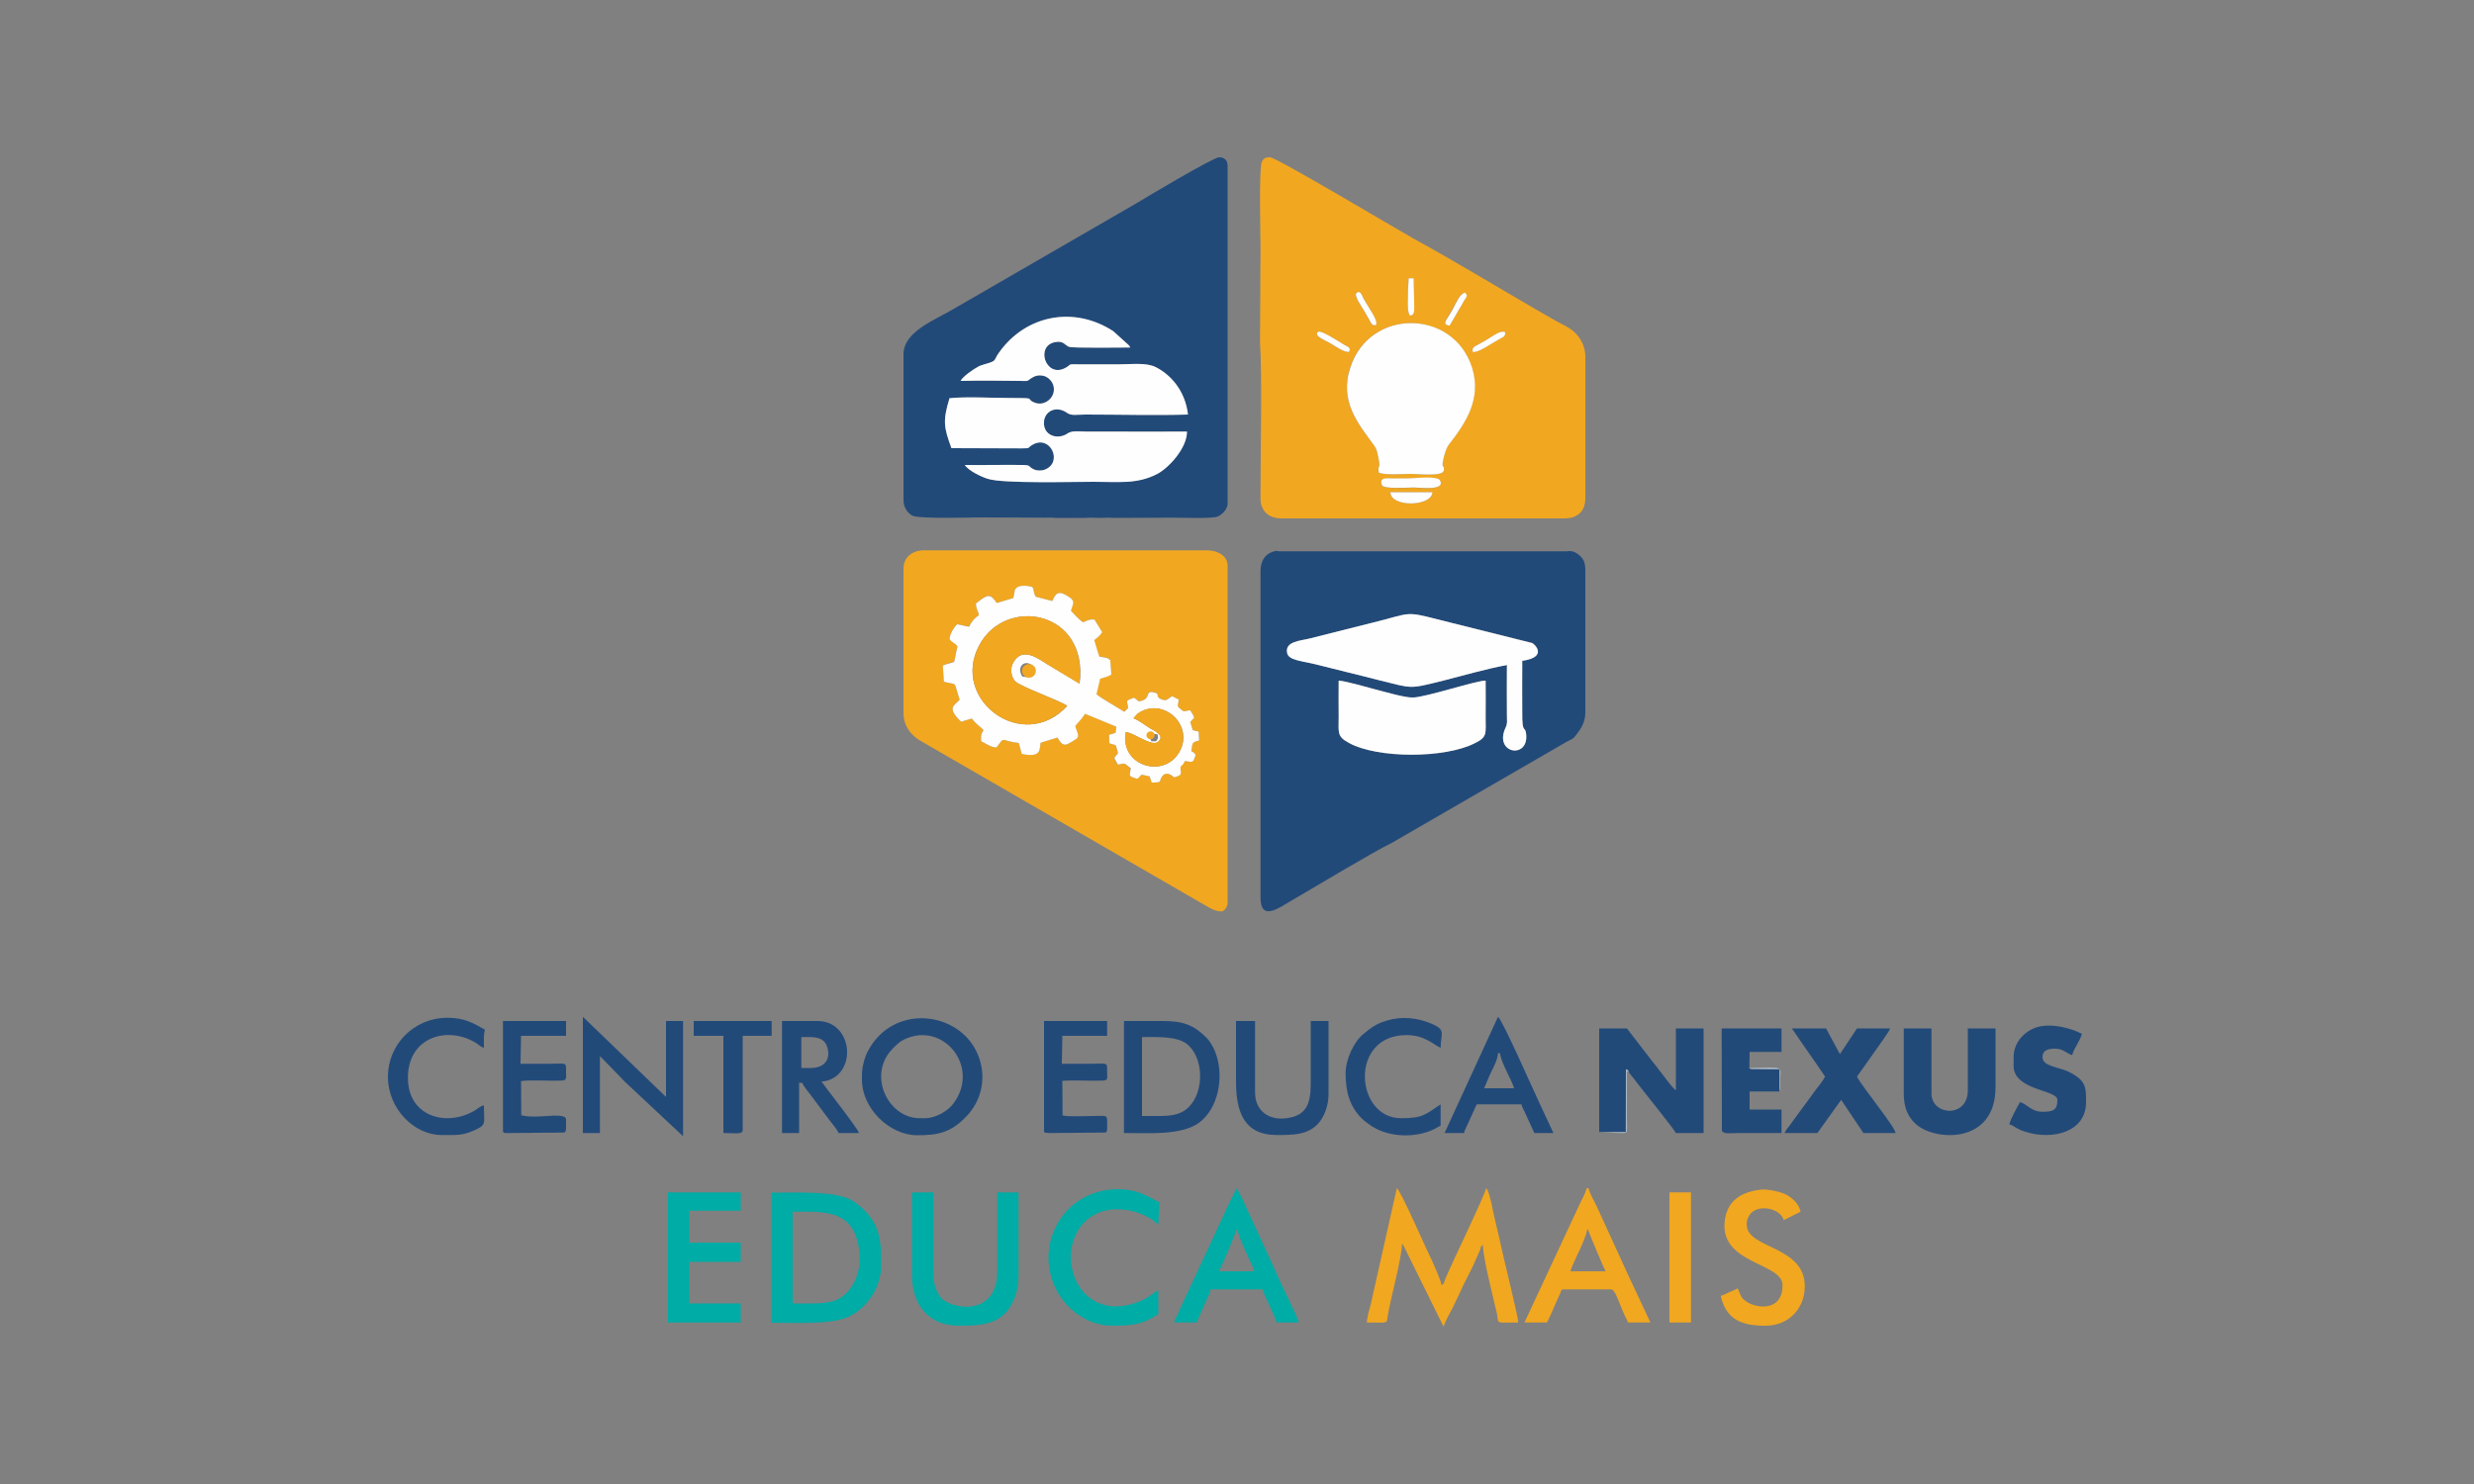 <?xml version="1.0" encoding="UTF-8"?>
<!DOCTYPE svg PUBLIC "-//W3C//DTD SVG 1.1//EN" "http://www.w3.org/Graphics/SVG/1.1/DTD/svg11.dtd">
<svg version="1.2" width="100mm" height="60mm" viewBox="0 0 10000 6000" preserveAspectRatio="xMidYMid" fill-rule="evenodd" stroke-width="28.222" stroke-linejoin="round" xmlns="http://www.w3.org/2000/svg" xmlns:ooo="http://xml.openoffice.org/svg/export" xmlns:xlink="http://www.w3.org/1999/xlink" xmlns:presentation="http://sun.com/xmlns/staroffice/presentation" xmlns:smil="http://www.w3.org/2001/SMIL20/" xmlns:anim="urn:oasis:names:tc:opendocument:xmlns:animation:1.0" xml:space="preserve">
 <rect x="0" y="0" width="10000" height="6000" fill="#808080" stroke="none"/>
 <defs class="ClipPathGroup">
  <clipPath id="presentation_clip_path" clipPathUnits="userSpaceOnUse">
   <rect x="0" y="0" width="10000" height="6000"/>
  </clipPath>
  <clipPath id="presentation_clip_path_shrink" clipPathUnits="userSpaceOnUse">
   <rect x="10" y="6" width="9980" height="5988"/>
  </clipPath>
 </defs>
 <defs class="TextShapeIndex">
  <g ooo:slide="id1" ooo:id-list="id3 id4 id5 id6 id7 id8 id9 id10 id11 id12 id13 id14 id15 id16 id17 id18 id19 id20 id21 id22 id23 id24 id25 id26 id27 id28 id29 id30 id31 id32 id33 id34 id35 id36 id37 id38 id39 id40 id41 id42 id43 id44 id45 id46 id47 id48 id49"/>
 </defs>
 <defs class="EmbeddedBulletChars">
  <g id="bullet-char-template-57356" transform="scale(0,-0)">
   <path d="M 580,1141 L 1163,571 580,0 -4,571 580,1141 Z"/>
  </g>
  <g id="bullet-char-template-57354" transform="scale(0,-0)">
   <path d="M 8,1128 L 1137,1128 1137,0 8,0 8,1128 Z"/>
  </g>
  <g id="bullet-char-template-10146" transform="scale(0,-0)">
   <path d="M 174,0 L 602,739 174,1481 1456,739 174,0 Z M 1358,739 L 309,1346 659,739 1358,739 Z"/>
  </g>
  <g id="bullet-char-template-10132" transform="scale(0,-0)">
   <path d="M 2015,739 L 1276,0 717,0 1260,543 174,543 174,936 1260,936 717,1481 1274,1481 2015,739 Z"/>
  </g>
  <g id="bullet-char-template-10007" transform="scale(0,-0)">
   <path d="M 0,-2 C -7,14 -16,27 -25,37 L 356,567 C 262,823 215,952 215,954 215,979 228,992 255,992 264,992 276,990 289,987 310,991 331,999 354,1012 L 381,999 492,748 772,1049 836,1024 860,1049 C 881,1039 901,1025 922,1006 886,937 835,863 770,784 769,783 710,716 594,584 L 774,223 C 774,196 753,168 711,139 L 727,119 C 717,90 699,76 672,76 641,76 570,178 457,381 L 164,-76 C 142,-110 111,-127 72,-127 30,-127 9,-110 8,-76 1,-67 -2,-52 -2,-32 -2,-23 -1,-13 0,-2 Z"/>
  </g>
  <g id="bullet-char-template-10004" transform="scale(0,-0)">
   <path d="M 285,-33 C 182,-33 111,30 74,156 52,228 41,333 41,471 41,549 55,616 82,672 116,743 169,778 240,778 293,778 328,747 346,684 L 369,508 C 377,444 397,411 428,410 L 1163,1116 C 1174,1127 1196,1133 1229,1133 1271,1133 1292,1118 1292,1087 L 1292,965 C 1292,929 1282,901 1262,881 L 442,47 C 390,-6 338,-33 285,-33 Z"/>
  </g>
  <g id="bullet-char-template-9679" transform="scale(0,-0)">
   <path d="M 813,0 C 632,0 489,54 383,161 276,268 223,411 223,592 223,773 276,916 383,1023 489,1130 632,1184 813,1184 992,1184 1136,1130 1245,1023 1353,916 1407,772 1407,592 1407,412 1353,268 1245,161 1136,54 992,0 813,0 Z"/>
  </g>
  <g id="bullet-char-template-8226" transform="scale(0,-0)">
   <path d="M 346,457 C 273,457 209,483 155,535 101,586 74,649 74,723 74,796 101,859 155,911 209,963 273,989 346,989 419,989 480,963 531,910 582,859 608,796 608,723 608,648 583,586 532,535 482,483 420,457 346,457 Z"/>
  </g>
  <g id="bullet-char-template-8211" transform="scale(0,-0)">
   <path d="M -4,459 L 1135,459 1135,606 -4,606 -4,459 Z"/>
  </g>
  <g id="bullet-char-template-61548" transform="scale(0,-0)">
   <path d="M 173,740 C 173,903 231,1043 346,1159 462,1274 601,1332 765,1332 928,1332 1067,1274 1183,1159 1299,1043 1357,903 1357,740 1357,577 1299,437 1183,322 1067,206 928,148 765,148 601,148 462,206 346,322 231,437 173,577 173,740 Z"/>
  </g>
 </defs>
 <g>
  <g id="id2" class="Master_Slide">
   <g id="bg-id2" class="Background"/>
   <g id="bo-id2" class="BackgroundObjects"/>
  </g>
 </g>
 <g class="SlideGroup">
  <g>
   <g id="container-id1">
    <g id="id1" class="Slide" clip-path="url(#presentation_clip_path)">
     <g class="Page">
      <g class="Group">
       <g class="com.sun.star.drawing.ClosedBezierShape">
        <g id="id3">
         <rect class="BoundingBox" stroke="none" fill="none" x="5092" y="636" width="1318" height="1461"/>
         <path fill="rgb(241,167,32)" stroke="none" d="M 5620,1990 L 5790,1990 C 5787,2049 5621,2052 5620,1990 Z M 5586,1963 C 5573,1932 5603,1934 5624,1935 5647,1935 5670,1935 5693,1935 5720,1935 5810,1924 5820,1943 5841,1985 5741,1972 5715,1972 5691,1972 5592,1978 5586,1963 Z M 5572,1911 C 5567,1873 5583,1904 5571,1848 5566,1825 5565,1815 5552,1798 5488,1712 5413,1622 5457,1486 5536,1245 5874,1248 5949,1487 5989,1613 5924,1711 5855,1798 5840,1817 5830,1870 5830,1877 5831,1893 5839,1881 5836,1902 5831,1928 5733,1916 5706,1916 5672,1916 5598,1922 5572,1911 Z M 5953,1423 C 5948,1399 5963,1402 6011,1373 6039,1356 6067,1334 6084,1343 6085,1362 6075,1363 6058,1372 6026,1389 5975,1427 5953,1423 Z M 5435,1395 C 5452,1404 5459,1406 5454,1422 5436,1428 5398,1400 5379,1389 5346,1371 5311,1358 5327,1342 5337,1332 5410,1382 5435,1395 Z M 5694,1125 L 5713,1125 5715,1213 C 5715,1255 5721,1274 5699,1276 5685,1258 5692,1199 5691,1174 L 5694,1125 Z M 5511,1206 C 5531,1244 5570,1294 5561,1314 5545,1318 5541,1306 5533,1291 5526,1280 5519,1267 5513,1255 5505,1242 5472,1197 5482,1187 5498,1171 5505,1195 5511,1206 Z M 5859,1317 C 5827,1310 5843,1300 5871,1249 5887,1221 5902,1186 5921,1183 5933,1197 5927,1199 5917,1217 5909,1229 5904,1239 5898,1250 5885,1272 5870,1300 5859,1317 Z M 5181,2096 L 6322,2096 C 6376,2096 6408,2068 6408,2014 L 6408,1441 C 6408,1403 6390,1370 6371,1350 6350,1327 6320,1314 6292,1299 L 6210,1252 C 6055,1162 5868,1049 5716,966 5653,931 5159,636 5134,636 5115,636 5108,639 5100,655 5088,680 5095,963 5095,998 L 5093,1388 C 5102,1518 5095,1820 5095,1980 5095,2019 5092,2039 5109,2064 5123,2085 5148,2096 5181,2096 Z"/>
        </g>
       </g>
       <g class="com.sun.star.drawing.ClosedBezierShape">
        <g id="id4">
         <rect class="BoundingBox" stroke="none" fill="none" x="5094" y="2226" width="1316" height="1460"/>
         <path fill="rgb(34,74,121)" stroke="none" d="M 6005,2752 C 6005,2802 6005,2852 6005,2901 6005,2966 6012,2979 5961,3005 5839,3067 5568,3067 5452,3004 5403,2977 5411,2963 5411,2897 5411,2849 5410,2800 5411,2752 5434,2752 5527,2779 5557,2787 5593,2795 5677,2821 5710,2821 5764,2820 5971,2750 6005,2752 Z M 6091,2688 C 6008,2704 5916,2731 5833,2752 5692,2787 5712,2784 5573,2749 5489,2728 5403,2708 5318,2686 5266,2672 5210,2669 5203,2641 5191,2592 5259,2590 5296,2581 5380,2559 5466,2538 5551,2517 5703,2479 5678,2470 5810,2504 L 6193,2599 C 6205,2604 6257,2656 6153,2671 6153,2741 6153,2811 6153,2880 6153,2974 6165,2929 6169,2970 6178,3071 6036,3047 6086,2941 6094,2924 6091,2914 6091,2893 6091,2825 6090,2756 6091,2688 Z M 5095,2311 L 5095,3629 C 5095,3729 5173,3668 5219,3642 5322,3582 5537,3452 5629,3406 L 6331,3000 C 6354,2987 6357,2990 6369,2974 6388,2949 6408,2923 6408,2880 L 6408,2307 C 6408,2278 6402,2261 6386,2247 6359,2222 6341,2229 6331,2229 L 5172,2229 C 5159,2229 5165,2224 5144,2231 5110,2242 5095,2272 5095,2311 Z"/>
        </g>
       </g>
       <g class="com.sun.star.drawing.ClosedBezierShape">
        <g id="id5">
         <rect class="BoundingBox" stroke="none" fill="none" x="3652" y="636" width="1311" height="1460"/>
         <path fill="rgb(34,74,121)" stroke="none" d="M 3883,1540 C 3891,1523 3932,1494 3958,1481 3975,1473 3996,1470 4009,1463 4025,1456 4020,1450 4037,1426 4145,1274 4340,1235 4499,1339 L 4561,1395 C 4568,1404 4559,1388 4567,1405 4541,1405 4336,1408 4321,1403 4304,1396 4300,1377 4265,1383 4183,1398 4225,1527 4303,1490 4335,1473 4307,1473 4363,1473 4417,1473 4472,1473 4526,1473 4574,1473 4634,1465 4672,1485 4735,1517 4790,1583 4801,1676 4673,1680 4522,1676 4388,1676 4351,1676 4330,1682 4312,1669 4265,1636 4214,1666 4219,1717 4224,1766 4280,1777 4315,1752 4333,1740 4362,1744 4388,1744 4415,1744 4443,1744 4470,1744 4579,1744 4688,1745 4797,1744 4797,1814 4720,1893 4678,1916 4595,1959 4516,1947 4418,1947 4344,1947 4053,1956 3993,1936 3969,1929 3913,1903 3900,1880 3978,1881 4057,1878 4135,1880 4168,1880 4154,1886 4178,1897 4192,1904 4211,1904 4225,1898 4296,1868 4246,1758 4175,1796 4151,1809 4168,1812 4130,1812 L 3845,1812 C 3815,1728 3810,1702 3838,1610 3907,1603 4006,1609 4079,1609 4200,1609 4139,1611 4181,1627 4215,1641 4247,1619 4256,1593 4268,1557 4244,1525 4215,1519 4193,1515 4180,1521 4167,1530 4148,1544 4153,1540 4121,1540 4044,1540 3962,1539 3883,1540 Z M 3652,1433 L 3652,2023 C 3652,2051 3668,2073 3686,2084 3709,2099 3926,2092 3962,2092 L 4211,2093 C 4227,2094 4230,2092 4249,2093 4257,2093 4255,2093 4263,2094 L 4340,2094 C 4353,2093 4338,2094 4349,2094 L 4387,2094 C 4395,2094 4403,2093 4407,2093 4416,2093 4436,2094 4446,2094 4457,2094 4471,2093 4482,2093 4492,2093 4496,2094 4504,2094 4517,2094 4500,2093 4516,2094 L 4742,2093 C 4782,2093 4898,2098 4923,2088 4940,2080 4962,2059 4962,2036 L 4962,670 C 4962,646 4947,636 4927,636 4904,636 4619,806 4595,821 L 3858,1247 C 3776,1296 3652,1340 3652,1433 Z"/>
        </g>
       </g>
       <g class="com.sun.star.drawing.ClosedBezierShape">
        <g id="id6">
         <rect class="BoundingBox" stroke="none" fill="none" x="3652" y="2225" width="1311" height="1461"/>
         <path fill="rgb(241,167,32)" stroke="none" d="M 4328,2470 C 4340,2482 4366,2509 4376,2516 4394,2510 4402,2503 4424,2505 L 4454,2556 C 4445,2571 4433,2579 4422,2588 L 4442,2653 C 4464,2660 4472,2655 4488,2668 L 4491,2727 C 4480,2735 4463,2738 4446,2743 L 4431,2806 C 4447,2821 4537,2872 4543,2878 L 4560,2863 C 4555,2829 4546,2836 4582,2821 4601,2829 4594,2843 4622,2830 4648,2819 4629,2790 4667,2799 4690,2805 4667,2815 4693,2827 4719,2838 4719,2823 4737,2815 L 4764,2828 C 4762,2856 4752,2850 4771,2867 4789,2882 4785,2874 4811,2872 4816,2881 4823,2890 4827,2902 L 4811,2919 4820,2951 4845,2958 4847,2994 C 4816,3000 4821,3003 4814,3037 4827,3044 4825,3041 4833,3052 4821,3087 4822,3080 4788,3077 4778,3102 4768,3089 4772,3113 4775,3133 4770,3135 4746,3143 4743,3141 4711,3109 4693,3146 4686,3161 4695,3164 4655,3164 L 4647,3139 4614,3132 C 4603,3142 4609,3141 4595,3148 4559,3136 4565,3141 4570,3106 4558,3098 4553,3089 4543,3088 4521,3084 4551,3087 4537,3088 4532,3088 4528,3091 4517,3091 L 4503,3065 C 4512,3051 4512,3058 4519,3044 4506,3003 4518,3018 4484,3005 L 4483,2971 4508,2963 4512,2938 4386,2885 C 4371,2910 4357,2918 4345,2936 4361,2980 4364,2980 4336,2996 4311,3011 4298,3025 4273,2982 L 4206,3002 C 4202,3030 4207,3065 4130,3047 L 4118,3004 C 4043,2996 4064,2973 4028,3022 4004,3022 3984,3005 3966,2997 3960,2936 3999,2970 3949,2928 3940,2920 3935,2914 3928,2905 L 3885,2918 C 3823,2859 3860,2852 3879,2829 3852,2745 3872,2773 3815,2756 L 3811,2691 C 3823,2684 3841,2681 3857,2675 L 3870,2612 C 3856,2595 3849,2600 3838,2582 3840,2561 3857,2534 3869,2524 L 3917,2533 C 3926,2514 3940,2498 3957,2487 3953,2468 3945,2462 3945,2440 3994,2399 4002,2399 4029,2438 L 4096,2418 4102,2386 C 4113,2357 4171,2372 4172,2373 4180,2379 4178,2407 4188,2413 L 4253,2430 C 4269,2396 4279,2384 4326,2417 4347,2432 4333,2445 4328,2470 Z M 3652,2298 L 3652,2884 C 3652,2939 3688,2979 3729,3000 L 4838,3641 C 4870,3658 4904,3685 4936,3685 4950,3685 4962,3666 4962,3650 L 4962,2285 C 4962,2247 4920,2225 4880,2225 L 3734,2225 C 3688,2225 3652,2253 3652,2298 Z"/>
        </g>
       </g>
       <g class="com.sun.star.drawing.ClosedBezierShape">
        <g id="id7">
         <rect class="BoundingBox" stroke="none" fill="none" x="3819" y="1280" width="985" height="671"/>
         <path fill="rgb(254,254,254)" stroke="none" d="M 3883,1540 C 3962,1538 4044,1539 4122,1540 4153,1540 4149,1544 4167,1530 4181,1521 4194,1515 4216,1519 4245,1525 4269,1557 4257,1593 4248,1619 4216,1641 4182,1628 4140,1611 4200,1609 4079,1609 4006,1609 3907,1603 3838,1610 3810,1702 3815,1728 3846,1812 L 4131,1813 C 4169,1813 4151,1810 4176,1797 4246,1759 4297,1868 4225,1898 4211,1904 4193,1904 4179,1898 4154,1886 4169,1881 4135,1880 4058,1879 3978,1881 3900,1880 3914,1903 3969,1929 3993,1936 4054,1956 4344,1948 4419,1948 4517,1948 4596,1959 4678,1916 4721,1894 4798,1814 4798,1745 4688,1746 4580,1745 4471,1745 4444,1745 4416,1745 4389,1745 4362,1745 4334,1740 4316,1752 4281,1777 4225,1766 4220,1717 4215,1666 4266,1636 4313,1669 4331,1682 4352,1676 4389,1676 4522,1676 4673,1680 4802,1676 4791,1582 4735,1517 4673,1485 4635,1465 4575,1473 4527,1473 4472,1473 4417,1473 4363,1473 4308,1472 4336,1473 4303,1489 4226,1527 4184,1397 4266,1383 4300,1377 4304,1396 4321,1402 4337,1408 4541,1405 4568,1405 4560,1387 4568,1404 4562,1395 L 4500,1339 C 4340,1235 4145,1274 4038,1426 4021,1449 4026,1455 4010,1463 3996,1469 3975,1473 3958,1480 3932,1494 3891,1523 3883,1540 Z"/>
        </g>
       </g>
       <g class="com.sun.star.drawing.ClosedBezierShape">
        <g id="id8">
         <rect class="BoundingBox" stroke="none" fill="none" x="3810" y="2368" width="1039" height="797"/>
         <path fill="rgb(254,254,254)" stroke="none" d="M 4656,2966 L 4679,2969 C 4682,2984 4682,2985 4673,2997 L 4654,2997 C 4646,2981 4647,2981 4656,2966 Z M 4598,2886 C 4603,2883 4608,2880 4614,2876 4714,2826 4827,2939 4766,3042 4701,3151 4525,3094 4551,2960 4582,2962 4650,3016 4678,3002 4715,2976 4665,2954 4648,2944 4625,2930 4606,2914 4582,2904 L 4598,2886 Z M 4132,2735 C 4108,2696 4140,2668 4168,2687 4188,2700 4189,2748 4132,2735 Z M 4314,2854 C 4136,3048 3840,2830 3958,2609 4065,2408 4401,2468 4364,2764 L 4234,2686 C 4193,2660 4132,2615 4096,2678 4081,2703 4087,2738 4104,2755 4126,2777 4288,2834 4314,2854 Z M 4329,2470 C 4334,2446 4348,2433 4326,2417 4279,2384 4269,2396 4253,2430 L 4188,2413 C 4178,2407 4180,2379 4172,2373 4171,2372 4113,2357 4102,2386 L 4096,2418 4029,2438 C 4002,2400 3994,2400 3945,2440 3945,2463 3953,2468 3957,2487 3940,2498 3926,2514 3917,2534 L 3869,2524 C 3857,2535 3840,2561 3838,2583 3849,2601 3856,2595 3870,2613 L 3857,2676 C 3841,2682 3823,2685 3811,2691 L 3815,2756 C 3872,2773 3852,2745 3879,2829 3860,2852 3823,2859 3885,2918 L 3928,2905 C 3935,2914 3940,2920 3949,2928 3999,2970 3960,2936 3966,2997 3984,3005 4004,3022 4028,3022 4064,2973 4043,2996 4118,3004 L 4130,3048 C 4208,3065 4202,3031 4206,3003 L 4274,2982 C 4298,3025 4311,3011 4337,2996 4364,2980 4362,2980 4346,2936 4358,2919 4371,2910 4386,2886 L 4512,2938 4509,2963 4483,2971 4484,3005 C 4519,3018 4506,3003 4519,3044 4512,3058 4512,3051 4504,3065 L 4518,3091 C 4528,3091 4532,3088 4537,3088 4551,3087 4521,3085 4544,3088 4553,3089 4559,3099 4571,3106 4565,3141 4559,3136 4596,3149 4609,3141 4603,3142 4614,3132 L 4647,3139 4655,3164 C 4696,3164 4686,3161 4693,3146 4712,3109 4743,3141 4746,3143 4771,3135 4776,3134 4772,3113 4769,3089 4779,3103 4789,3077 4823,3081 4821,3087 4833,3052 4825,3041 4827,3044 4815,3037 4821,3003 4816,3001 4847,2994 L 4845,2958 4821,2952 4811,2919 4827,2902 C 4823,2890 4817,2882 4811,2872 4785,2874 4789,2882 4772,2867 4753,2851 4763,2856 4764,2828 L 4738,2815 C 4720,2823 4719,2838 4693,2827 4667,2815 4691,2806 4667,2800 4630,2790 4648,2819 4623,2830 4594,2843 4602,2829 4582,2821 4546,2836 4556,2830 4560,2863 L 4544,2878 C 4537,2872 4447,2821 4432,2807 L 4447,2744 C 4464,2739 4480,2736 4492,2727 L 4488,2669 C 4473,2656 4465,2660 4443,2654 L 4423,2588 C 4433,2580 4446,2571 4455,2556 L 4424,2505 C 4402,2503 4394,2510 4377,2516 4366,2509 4340,2482 4329,2470 Z"/>
        </g>
       </g>
       <g class="com.sun.star.drawing.ClosedBezierShape">
        <g id="id9">
         <rect class="BoundingBox" stroke="none" fill="none" x="5444" y="1306" width="520" height="614"/>
         <path fill="rgb(254,254,254)" stroke="none" d="M 5573,1911 C 5598,1922 5672,1916 5706,1916 5733,1916 5832,1928 5836,1902 5839,1881 5831,1893 5831,1877 5830,1870 5841,1817 5856,1798 5924,1711 5990,1613 5950,1486 5874,1248 5536,1245 5458,1486 5413,1622 5489,1712 5552,1798 5565,1815 5566,1825 5571,1848 5583,1904 5567,1873 5573,1911 Z"/>
        </g>
       </g>
       <g class="com.sun.star.drawing.ClosedBezierShape">
        <g id="id10">
         <rect class="BoundingBox" stroke="none" fill="none" x="5201" y="2482" width="1017" height="554"/>
         <path fill="rgb(254,254,254)" stroke="none" d="M 6091,2689 C 6090,2756 6091,2825 6091,2893 6091,2914 6094,2924 6086,2941 6036,3047 6178,3071 6169,2970 6165,2929 6152,2974 6153,2880 6153,2810 6152,2741 6153,2672 6257,2657 6204,2605 6193,2600 L 5810,2504 C 5678,2470 5703,2479 5550,2517 5466,2538 5380,2560 5296,2581 5259,2591 5191,2592 5203,2642 5210,2670 5265,2673 5318,2686 5403,2708 5489,2728 5573,2750 5712,2784 5692,2787 5833,2752 5916,2731 6008,2704 6091,2689 Z"/>
        </g>
       </g>
       <g class="com.sun.star.drawing.ClosedBezierShape">
        <g id="id11">
         <rect class="BoundingBox" stroke="none" fill="none" x="5410" y="2752" width="597" height="301"/>
         <path fill="rgb(254,254,254)" stroke="none" d="M 6005,2752 C 5971,2750 5764,2819 5711,2820 5677,2821 5594,2796 5558,2787 5528,2779 5434,2752 5411,2752 5410,2800 5411,2848 5411,2897 5411,2963 5403,2977 5453,3004 5568,3067 5839,3067 5961,3005 6013,2980 6005,2966 6005,2901 6005,2851 6006,2802 6005,2752 Z"/>
        </g>
       </g>
       <g class="com.sun.star.drawing.ClosedBezierShape">
        <g id="id12">
         <rect class="BoundingBox" stroke="none" fill="none" x="5525" y="4804" width="614" height="562"/>
         <path fill="rgb(241,167,32)" stroke="none" d="M 5525,5347 C 5619,5347 5603,5354 5610,5316 5622,5246 5667,5082 5667,5028 5670,5032 5670,5031 5673,5036 L 5835,5364 C 5840,5345 5864,5302 5874,5283 5888,5255 5900,5227 5914,5198 5928,5170 5940,5146 5954,5118 L 5982,5055 C 5988,5039 5982,5042 5994,5033 5994,5085 6035,5243 6051,5313 6059,5354 6041,5347 6137,5347 6137,5326 6082,5105 6075,5072 6066,5030 6055,4982 6044,4937 6038,4917 6022,4815 6007,4804 6000,4837 5870,5103 5841,5173 5835,5189 5839,5188 5827,5196 5825,5179 5795,5112 5787,5094 5766,5054 5664,4817 5646,4804 L 5540,5276 C 5535,5294 5525,5329 5525,5347 Z"/>
        </g>
       </g>
       <g class="com.sun.star.drawing.ClosedBezierShape">
        <g id="id13">
         <rect class="BoundingBox" stroke="none" fill="none" x="6463" y="4158" width="425" height="424"/>
         <path fill="rgb(34,74,121)" stroke="none" d="M 6464,4577 L 6571,4577 6572,4323 C 6585,4331 6576,4322 6584,4336 6592,4346 6598,4354 6607,4365 6615,4376 6623,4385 6631,4396 6653,4425 6762,4559 6774,4581 L 6886,4581 6886,4158 6774,4158 6774,4408 C 6763,4402 6732,4360 6723,4348 6706,4325 6691,4307 6674,4285 L 6576,4158 6464,4158 6464,4577 Z"/>
        </g>
       </g>
       <g class="com.sun.star.drawing.ClosedBezierShape">
        <g id="id14">
         <rect class="BoundingBox" stroke="none" fill="none" x="3118" y="4821" width="445" height="529"/>
         <path fill="rgb(0,172,166)" stroke="none" d="M 3282,5270 L 3204,5270 3204,4899 C 3336,4899 3464,4886 3475,5081 3478,5149 3444,5235 3370,5260 3348,5267 3309,5270 3282,5270 Z M 3118,5348 C 3200,5348 3325,5354 3398,5335 3488,5312 3562,5217 3562,5115 3562,5019 3558,4951 3483,4883 3452,4854 3422,4839 3379,4832 3308,4818 3195,4822 3118,4822 L 3118,5348 Z"/>
        </g>
       </g>
       <g class="com.sun.star.drawing.ClosedBezierShape">
        <g id="id15">
         <rect class="BoundingBox" stroke="none" fill="none" x="3930" y="2491" width="438" height="440"/>
         <path fill="rgb(241,167,32)" stroke="none" d="M 4313,2854 C 4288,2834 4126,2777 4104,2755 4087,2738 4081,2703 4096,2678 4132,2615 4193,2660 4233,2686 L 4363,2764 C 4401,2468 4065,2408 3958,2609 3840,2830 4136,3048 4313,2854 Z"/>
        </g>
       </g>
       <g class="com.sun.star.drawing.ClosedBezierShape">
        <g id="id16">
         <rect class="BoundingBox" stroke="none" fill="none" x="3686" y="4821" width="433" height="540"/>
         <path fill="rgb(0,172,166)" stroke="none" d="M 3686,5153 C 3686,5277 3754,5360 3876,5360 3943,5360 4020,5359 4067,5305 4097,5271 4117,5220 4117,5157 L 4117,4821 4031,4821 4031,5140 C 4031,5327 3843,5293 3804,5247 3785,5224 3773,5193 3773,5153 L 3773,4821 3686,4821 3686,5153 Z"/>
        </g>
       </g>
       <g class="com.sun.star.drawing.ClosedBezierShape">
        <g id="id17">
         <rect class="BoundingBox" stroke="none" fill="none" x="7695" y="4158" width="373" height="433"/>
         <path fill="rgb(34,74,121)" stroke="none" d="M 7695,4421 C 7695,4478 7712,4515 7742,4543 7816,4614 8066,4630 8066,4396 L 8066,4158 7954,4158 7954,4408 C 7954,4522 7807,4511 7807,4421 L 7807,4158 7695,4158 7695,4421 Z"/>
        </g>
       </g>
       <g class="com.sun.star.drawing.ClosedBezierShape">
        <g id="id18">
         <rect class="BoundingBox" stroke="none" fill="none" x="7212" y="4158" width="451" height="424"/>
         <path fill="rgb(34,74,121)" stroke="none" d="M 7377,4353 C 7366,4373 7352,4390 7338,4408 L 7234,4550 C 7225,4562 7220,4567 7213,4581 L 7346,4581 7442,4447 7532,4581 7662,4581 C 7659,4554 7530,4399 7506,4353 L 7574,4257 C 7586,4239 7636,4172 7640,4158 L 7506,4158 7437,4262 7381,4158 7243,4158 C 7287,4224 7333,4287 7377,4353 Z"/>
        </g>
       </g>
       <g class="com.sun.star.drawing.ClosedBezierShape">
        <g id="id19">
         <rect class="BoundingBox" stroke="none" fill="none" x="3484" y="4116" width="488" height="475"/>
         <path fill="rgb(34,74,121)" stroke="none" d="M 3739,4521 L 3717,4521 C 3589,4521 3503,4344 3610,4238 3625,4223 3637,4211 3656,4202 3816,4127 3966,4319 3851,4465 3831,4491 3783,4521 3739,4521 Z M 3484,4344 L 3484,4366 C 3484,4480 3594,4590 3708,4590 3789,4590 3842,4580 3903,4517 3970,4450 3991,4350 3950,4258 3874,4087 3611,4057 3509,4248 3497,4269 3484,4312 3484,4344 Z"/>
        </g>
       </g>
       <g class="com.sun.star.drawing.PolyPolygonShape">
        <g id="id20">
         <rect class="BoundingBox" stroke="none" fill="none" x="2700" y="4821" width="295" height="528"/>
         <path fill="rgb(0,172,166)" stroke="none" d="M 2700,5347 L 2994,5347 2994,5270 2787,5270 2787,5102 2994,5102 2994,5024 2787,5024 2787,4895 2994,4895 2994,4821 2700,4821 2700,5347 Z"/>
        </g>
       </g>
       <g class="com.sun.star.drawing.ClosedBezierShape">
        <g id="id21">
         <rect class="BoundingBox" stroke="none" fill="none" x="6162" y="4804" width="511" height="545"/>
         <path fill="rgb(241,167,32)" stroke="none" d="M 6417,4968 L 6452,5054 C 6465,5082 6476,5113 6490,5140 L 6348,5140 C 6350,5129 6360,5108 6365,5097 6371,5084 6377,5070 6384,5056 6397,5027 6409,5001 6417,4968 Z M 6162,5347 L 6253,5347 C 6264,5326 6274,5303 6284,5279 L 6308,5225 C 6313,5216 6308,5213 6322,5213 L 6512,5213 C 6526,5213 6540,5254 6549,5276 6559,5302 6569,5324 6581,5347 L 6671,5347 6576,5144 C 6566,5121 6555,5100 6545,5076 L 6452,4873 C 6443,4856 6425,4823 6421,4804 L 6413,4804 C 6406,4832 6393,4850 6383,4873 L 6162,5347 Z"/>
        </g>
       </g>
       <g class="com.sun.star.drawing.ClosedBezierShape">
        <g id="id22">
         <rect class="BoundingBox" stroke="none" fill="none" x="4745" y="4804" width="507" height="545"/>
         <path fill="rgb(0,172,166)" stroke="none" d="M 5000,4968 C 5010,5008 5034,5058 5052,5097 5059,5113 5065,5120 5069,5140 L 4927,5140 C 4950,5097 4994,4984 4998,4973 L 5000,4968 Z M 4746,5347 L 4837,5347 4880,5248 C 4885,5237 4891,5230 4893,5213 L 5103,5213 C 5110,5240 5152,5316 5160,5347 L 5250,5347 C 5243,5319 5174,5185 5157,5142 L 5064,4939 C 5052,4916 5010,4814 4996,4804 4991,4824 4974,4851 4965,4872 L 4776,5278 C 4770,5290 4767,5299 4762,5311 4755,5325 4749,5332 4746,5347 Z"/>
        </g>
       </g>
       <g class="com.sun.star.drawing.ClosedBezierShape">
        <g id="id23">
         <rect class="BoundingBox" stroke="none" fill="none" x="4237" y="4808" width="450" height="553"/>
         <path fill="rgb(0,172,166)" stroke="none" d="M 4238,5084 C 4238,5237 4359,5360 4497,5360 4576,5360 4617,5356 4682,5313 L 4682,5218 C 4661,5223 4648,5250 4583,5270 4328,5349 4244,5007 4426,4910 4493,4874 4588,4888 4652,4928 4666,4937 4670,4943 4682,4951 L 4686,4860 C 4662,4854 4615,4808 4518,4808 4432,4808 4364,4844 4320,4887 4270,4938 4238,5008 4238,5084 Z"/>
        </g>
       </g>
       <g class="com.sun.star.drawing.ClosedBezierShape">
        <g id="id24">
         <rect class="BoundingBox" stroke="none" fill="none" x="4543" y="4128" width="388" height="455"/>
         <path fill="rgb(34,74,121)" stroke="none" d="M 4690,4512 L 4616,4512 4616,4193 C 4675,4193 4755,4189 4796,4220 4866,4273 4869,4413 4805,4476 4778,4503 4743,4512 4690,4512 Z M 4543,4581 C 4646,4581 4776,4591 4847,4539 4926,4480 4944,4358 4919,4274 4911,4245 4895,4215 4877,4196 4825,4144 4783,4128 4699,4128 L 4543,4128 4543,4581 Z"/>
        </g>
       </g>
       <g class="com.sun.star.drawing.ClosedBezierShape">
        <g id="id25">
         <rect class="BoundingBox" stroke="none" fill="none" x="6954" y="4808" width="343" height="554"/>
         <path fill="rgb(241,167,32)" stroke="none" d="M 7205,5196 C 7205,5306 7097,5289 7060,5263 7034,5246 7036,5235 7024,5209 7012,5215 7006,5218 6991,5224 6976,5230 6970,5236 6955,5239 6978,5339 7044,5360 7136,5360 7228,5360 7295,5293 7295,5200 7295,5049 7097,5048 7065,4974 7057,4953 7059,4933 7070,4915 7099,4865 7196,4883 7210,4933 L 7278,4899 C 7271,4867 7247,4846 7222,4831 7202,4820 7147,4806 7115,4810 7043,4819 6986,4850 6973,4926 6940,5111 7205,5103 7205,5196 Z"/>
        </g>
       </g>
       <g class="com.sun.star.drawing.ClosedBezierShape">
        <g id="id26">
         <rect class="BoundingBox" stroke="none" fill="none" x="8121" y="4146" width="313" height="444"/>
         <path fill="rgb(34,74,121)" stroke="none" d="M 8139,4274 L 8139,4309 C 8139,4410 8316,4405 8316,4447 8316,4489 8298,4495 8256,4495 8210,4495 8193,4463 8165,4456 8155,4473 8123,4531 8122,4546 8141,4551 8148,4564 8187,4576 8297,4611 8432,4577 8432,4456 8432,4395 8432,4368 8361,4333 8320,4313 8256,4312 8256,4274 8256,4242 8286,4240 8307,4240 8341,4240 8353,4260 8376,4266 8383,4237 8408,4209 8415,4180 8374,4158 8297,4136 8237,4152 8186,4166 8139,4213 8139,4274 Z"/>
        </g>
       </g>
       <g class="com.sun.star.drawing.ClosedBezierShape">
        <g id="id27">
         <rect class="BoundingBox" stroke="none" fill="none" x="2355" y="4110" width="408" height="485"/>
         <path fill="rgb(34,74,121)" stroke="none" d="M 2356,4581 L 2425,4581 2425,4270 2506,4353 C 2513,4361 2518,4366 2525,4373 L 2761,4594 2761,4128 2692,4128 2692,4435 2356,4111 2356,4581 Z"/>
        </g>
       </g>
       <g class="com.sun.star.drawing.ClosedBezierShape">
        <g id="id28">
         <rect class="BoundingBox" stroke="none" fill="none" x="6958" y="4158" width="244" height="426"/>
         <path fill="rgb(34,74,121)" stroke="none" d="M 7193,4413 L 7193,4323 7080,4322 C 7072,4321 7075,4320 7071,4318 L 7072,4253 7201,4253 7201,4158 6959,4158 6960,4571 C 6966,4587 6993,4581 7033,4581 7089,4581 7145,4581 7201,4581 L 7201,4486 7072,4486 7072,4413 7193,4413 Z"/>
        </g>
       </g>
       <g class="com.sun.star.drawing.ClosedBezierShape">
        <g id="id29">
         <rect class="BoundingBox" stroke="none" fill="none" x="4995" y="4128" width="377" height="463"/>
         <path fill="rgb(34,74,121)" stroke="none" d="M 4996,4373 C 4996,4491 5026,4589 5160,4589 5222,4589 5285,4590 5328,4543 5351,4518 5370,4472 5370,4425 L 5370,4128 5298,4128 5298,4382 C 5298,4465 5279,4511 5200,4521 5129,4531 5073,4491 5073,4417 L 5073,4128 4996,4128 4996,4373 Z"/>
        </g>
       </g>
       <g class="com.sun.star.drawing.ClosedBezierShape">
        <g id="id30">
         <rect class="BoundingBox" stroke="none" fill="none" x="3160" y="4128" width="313" height="454"/>
         <path fill="rgb(34,74,121)" stroke="none" d="M 3271,4193 C 3299,4193 3327,4198 3339,4222 3359,4265 3348,4316 3280,4318 L 3239,4318 3239,4193 3271,4193 Z M 3161,4581 L 3230,4581 3230,4378 3243,4378 C 3247,4392 3269,4416 3278,4429 L 3352,4528 C 3366,4546 3380,4562 3390,4581 L 3472,4581 C 3466,4560 3338,4399 3321,4373 3338,4372 3352,4367 3364,4361 3463,4310 3437,4128 3304,4128 L 3161,4128 3161,4581 Z"/>
        </g>
       </g>
       <g class="com.sun.star.drawing.ClosedBezierShape">
        <g id="id31">
         <rect class="BoundingBox" stroke="none" fill="none" x="5839" y="4110" width="442" height="472"/>
         <path fill="rgb(34,74,121)" stroke="none" d="M 6055,4258 L 6063,4258 C 6067,4297 6112,4369 6120,4400 L 5999,4400 C 6009,4378 6018,4353 6029,4331 6038,4313 6054,4282 6055,4258 Z M 5839,4581 L 5917,4581 C 5921,4571 5923,4564 5928,4554 5934,4541 5938,4535 5942,4524 L 5969,4465 6150,4465 C 6153,4478 6155,4480 6161,4492 L 6202,4581 6279,4581 6224,4463 C 6199,4411 6074,4125 6055,4111 L 5839,4581 Z"/>
        </g>
       </g>
       <g class="com.sun.star.drawing.ClosedBezierShape">
        <g id="id32">
         <rect class="BoundingBox" stroke="none" fill="none" x="1567" y="4115" width="395" height="476"/>
         <path fill="rgb(34,74,121)" stroke="none" d="M 1568,4353 C 1568,4485 1676,4589 1784,4589 1848,4589 1871,4593 1930,4564 1966,4546 1956,4537 1956,4469 1941,4472 1936,4479 1925,4486 1854,4533 1745,4538 1685,4468 1658,4436 1647,4393 1649,4347 1656,4189 1813,4148 1924,4217 1936,4224 1942,4233 1956,4236 1956,4206 1954,4187 1960,4163 1915,4138 1880,4115 1809,4115 1671,4115 1568,4225 1568,4353 Z"/>
        </g>
       </g>
       <g class="com.sun.star.drawing.ClosedBezierShape">
        <g id="id33">
         <rect class="BoundingBox" stroke="none" fill="none" x="5438" y="4115" width="391" height="477"/>
         <path fill="rgb(34,74,121)" stroke="none" d="M 5439,4339 C 5439,4412 5454,4472 5505,4523 5511,4529 5528,4542 5534,4546 5599,4594 5694,4601 5768,4577 5793,4569 5802,4562 5823,4551 L 5823,4465 C 5760,4507 5751,4521 5663,4521 5477,4521 5452,4185 5685,4185 5755,4185 5787,4218 5823,4237 5823,4174 5852,4162 5768,4132 5706,4110 5644,4110 5583,4134 5553,4146 5534,4161 5512,4180 5473,4210 5439,4283 5439,4339 Z"/>
        </g>
       </g>
       <g class="com.sun.star.drawing.ClosedBezierShape">
        <g id="id34">
         <rect class="BoundingBox" stroke="none" fill="none" x="4220" y="4128" width="257" height="454"/>
         <path fill="rgb(34,74,121)" stroke="none" d="M 4292,4301 L 4294,4188 4475,4188 4475,4128 4220,4128 4220,4575 C 4226,4583 4219,4578 4230,4580 4233,4581 4243,4581 4247,4581 L 4469,4579 C 4476,4575 4475,4568 4475,4555 4476,4503 4477,4512 4423,4512 4389,4512 4326,4516 4295,4510 L 4294,4370 C 4343,4366 4403,4371 4454,4369 4481,4369 4475,4361 4475,4335 4475,4292 4481,4301 4402,4301 4365,4301 4329,4301 4292,4301 Z"/>
        </g>
       </g>
       <g class="com.sun.star.drawing.ClosedBezierShape">
        <g id="id35">
         <rect class="BoundingBox" stroke="none" fill="none" x="2033" y="4128" width="256" height="454"/>
         <path fill="rgb(34,74,121)" stroke="none" d="M 2282,4516 L 2282,4515 2115,4514 2146,4514 C 2132,4514 2119,4512 2107,4509 L 2106,4371 C 2144,4365 2220,4371 2266,4369 2292,4369 2288,4361 2288,4335 2288,4292 2294,4301 2214,4301 2177,4301 2141,4301 2104,4301 L 2106,4188 2288,4188 2288,4128 2033,4128 2033,4575 C 2037,4581 2034,4581 2059,4581 L 2281,4579 C 2288,4575 2288,4568 2288,4555 2288,4550 2288,4528 2288,4524 2287,4521 2285,4518 2282,4516 Z M 2279,4515 L 2169,4514 C 2214,4513 2260,4506 2279,4515 Z"/>
        </g>
       </g>
       <g class="com.sun.star.drawing.ClosedBezierShape">
        <g id="id36">
         <rect class="BoundingBox" stroke="none" fill="none" x="2803" y="4128" width="317" height="455"/>
         <path fill="rgb(34,74,121)" stroke="none" d="M 2804,4188 L 2924,4188 2924,4581 C 2976,4581 3002,4588 3002,4568 L 3002,4188 3119,4188 3119,4128 2804,4128 2804,4188 Z"/>
        </g>
       </g>
       <g class="com.sun.star.drawing.PolyPolygonShape">
        <g id="id37">
         <rect class="BoundingBox" stroke="none" fill="none" x="6748" y="4821" width="88" height="528"/>
         <path fill="rgb(241,167,32)" stroke="none" d="M 6748,5347 L 6835,5347 6835,4821 6748,4821 6748,5347 Z"/>
        </g>
       </g>
       <g class="com.sun.star.drawing.ClosedBezierShape">
        <g id="id38">
         <rect class="BoundingBox" stroke="none" fill="none" x="4547" y="2863" width="237" height="238"/>
         <path fill="rgb(241,167,32)" stroke="none" d="M 4581,2904 C 4605,2913 4624,2929 4647,2944 4665,2954 4714,2976 4677,3001 4649,3016 4582,2962 4550,2960 4524,3094 4701,3151 4766,3042 4826,2939 4713,2825 4613,2876 4607,2879 4602,2882 4597,2886 L 4581,2904 Z"/>
        </g>
       </g>
       <g class="com.sun.star.drawing.ClosedBezierShape">
        <g id="id39">
         <rect class="BoundingBox" stroke="none" fill="none" x="5582" y="1930" width="243" height="45"/>
         <path fill="rgb(254,254,254)" stroke="none" d="M 5821,1943 C 5811,1922 5720,1934 5693,1934 5670,1934 5647,1934 5624,1934 5603,1933 5573,1931 5586,1962 5592,1978 5691,1971 5715,1971 5741,1971 5842,1985 5821,1943 Z"/>
        </g>
       </g>
       <g class="com.sun.star.drawing.ClosedBezierShape">
        <g id="id40">
         <rect class="BoundingBox" stroke="none" fill="none" x="5620" y="1989" width="172" height="48"/>
         <path fill="rgb(254,254,254)" stroke="none" d="M 5620,1990 C 5621,2052 5787,2049 5790,1990 L 5620,1990 Z"/>
        </g>
       </g>
       <g class="com.sun.star.drawing.ClosedBezierShape">
        <g id="id41">
         <rect class="BoundingBox" stroke="none" fill="none" x="5322" y="1340" width="136" height="84"/>
         <path fill="rgb(254,254,254)" stroke="none" d="M 5454,1422 C 5459,1406 5453,1404 5435,1395 5411,1381 5338,1332 5327,1342 5311,1358 5347,1371 5379,1389 5398,1400 5437,1428 5454,1422 Z"/>
        </g>
       </g>
       <g class="com.sun.star.drawing.ClosedBezierShape">
        <g id="id42">
         <rect class="BoundingBox" stroke="none" fill="none" x="5841" y="1182" width="89" height="137"/>
         <path fill="rgb(254,254,254)" stroke="none" d="M 5859,1317 C 5870,1300 5885,1272 5898,1250 5904,1240 5910,1230 5917,1217 5928,1199 5934,1197 5922,1183 5902,1186 5887,1222 5872,1250 5844,1300 5827,1310 5859,1317 Z"/>
        </g>
       </g>
       <g class="com.sun.star.drawing.ClosedBezierShape">
        <g id="id43">
         <rect class="BoundingBox" stroke="none" fill="none" x="5480" y="1181" width="85" height="135"/>
         <path fill="rgb(254,254,254)" stroke="none" d="M 5562,1314 C 5571,1294 5531,1244 5511,1206 5505,1195 5498,1170 5482,1186 5473,1197 5506,1243 5513,1255 5520,1267 5527,1280 5534,1292 5542,1307 5546,1318 5562,1314 Z"/>
        </g>
       </g>
       <g class="com.sun.star.drawing.ClosedBezierShape">
        <g id="id44">
         <rect class="BoundingBox" stroke="none" fill="none" x="5952" y="1340" width="134" height="85"/>
         <path fill="rgb(254,254,254)" stroke="none" d="M 5953,1423 C 5976,1427 6027,1389 6059,1372 6076,1362 6085,1362 6084,1343 6067,1334 6040,1355 6012,1372 5964,1402 5948,1399 5953,1423 Z"/>
        </g>
       </g>
       <g class="com.sun.star.drawing.ClosedBezierShape">
        <g id="id45">
         <rect class="BoundingBox" stroke="none" fill="none" x="5689" y="1124" width="29" height="154"/>
         <path fill="rgb(254,254,254)" stroke="none" d="M 5691,1174 C 5692,1199 5685,1258 5699,1276 5721,1274 5716,1255 5716,1213 L 5714,1125 5694,1125 5691,1174 Z"/>
        </g>
       </g>
       <g class="com.sun.star.drawing.ClosedBezierShape">
        <g id="id46">
         <rect class="BoundingBox" stroke="none" fill="none" x="6463" y="4322" width="123" height="261"/>
         <path fill="rgb(168,184,198)" stroke="none" d="M 6464,4577 L 6551,4581 C 6583,4581 6576,4584 6576,4516 6576,4454 6576,4393 6576,4331 L 6584,4335 C 6577,4321 6585,4330 6572,4323 L 6572,4577 6464,4577 Z"/>
        </g>
       </g>
       <g class="com.sun.star.drawing.ClosedBezierShape">
        <g id="id47">
         <rect class="BoundingBox" stroke="none" fill="none" x="7070" y="4316" width="129" height="98"/>
         <path fill="rgb(168,184,198)" stroke="none" d="M 7193,4413 C 7198,4402 7196,4378 7196,4361 7196,4339 7203,4321 7183,4318 7163,4314 7095,4318 7070,4318 7074,4320 7072,4321 7080,4322 L 7193,4323 7193,4413 Z"/>
        </g>
       </g>
       <g class="com.sun.star.drawing.ClosedBezierShape">
        <g id="id48">
         <rect class="BoundingBox" stroke="none" fill="none" x="4131" y="2684" width="57" height="58"/>
         <path fill="rgb(241,167,32)" stroke="none" d="M 4159,2685 C 4175,2685 4187,2697 4187,2712 4187,2728 4175,2740 4159,2740 4144,2740 4131,2728 4131,2712 4131,2697 4144,2685 4159,2685 Z"/>
        </g>
       </g>
       <g class="com.sun.star.drawing.ClosedBezierShape">
        <g id="id49">
         <rect class="BoundingBox" stroke="none" fill="none" x="4634" y="2956" width="35" height="35"/>
         <path fill="rgb(241,167,32)" stroke="none" d="M 4651,2957 C 4660,2957 4667,2964 4667,2973 4667,2982 4660,2989 4651,2989 4642,2989 4634,2982 4634,2973 4634,2964 4642,2957 4651,2957 Z"/>
        </g>
       </g>
      </g>
     </g>
    </g>
   </g>
  </g>
 </g>
</svg>